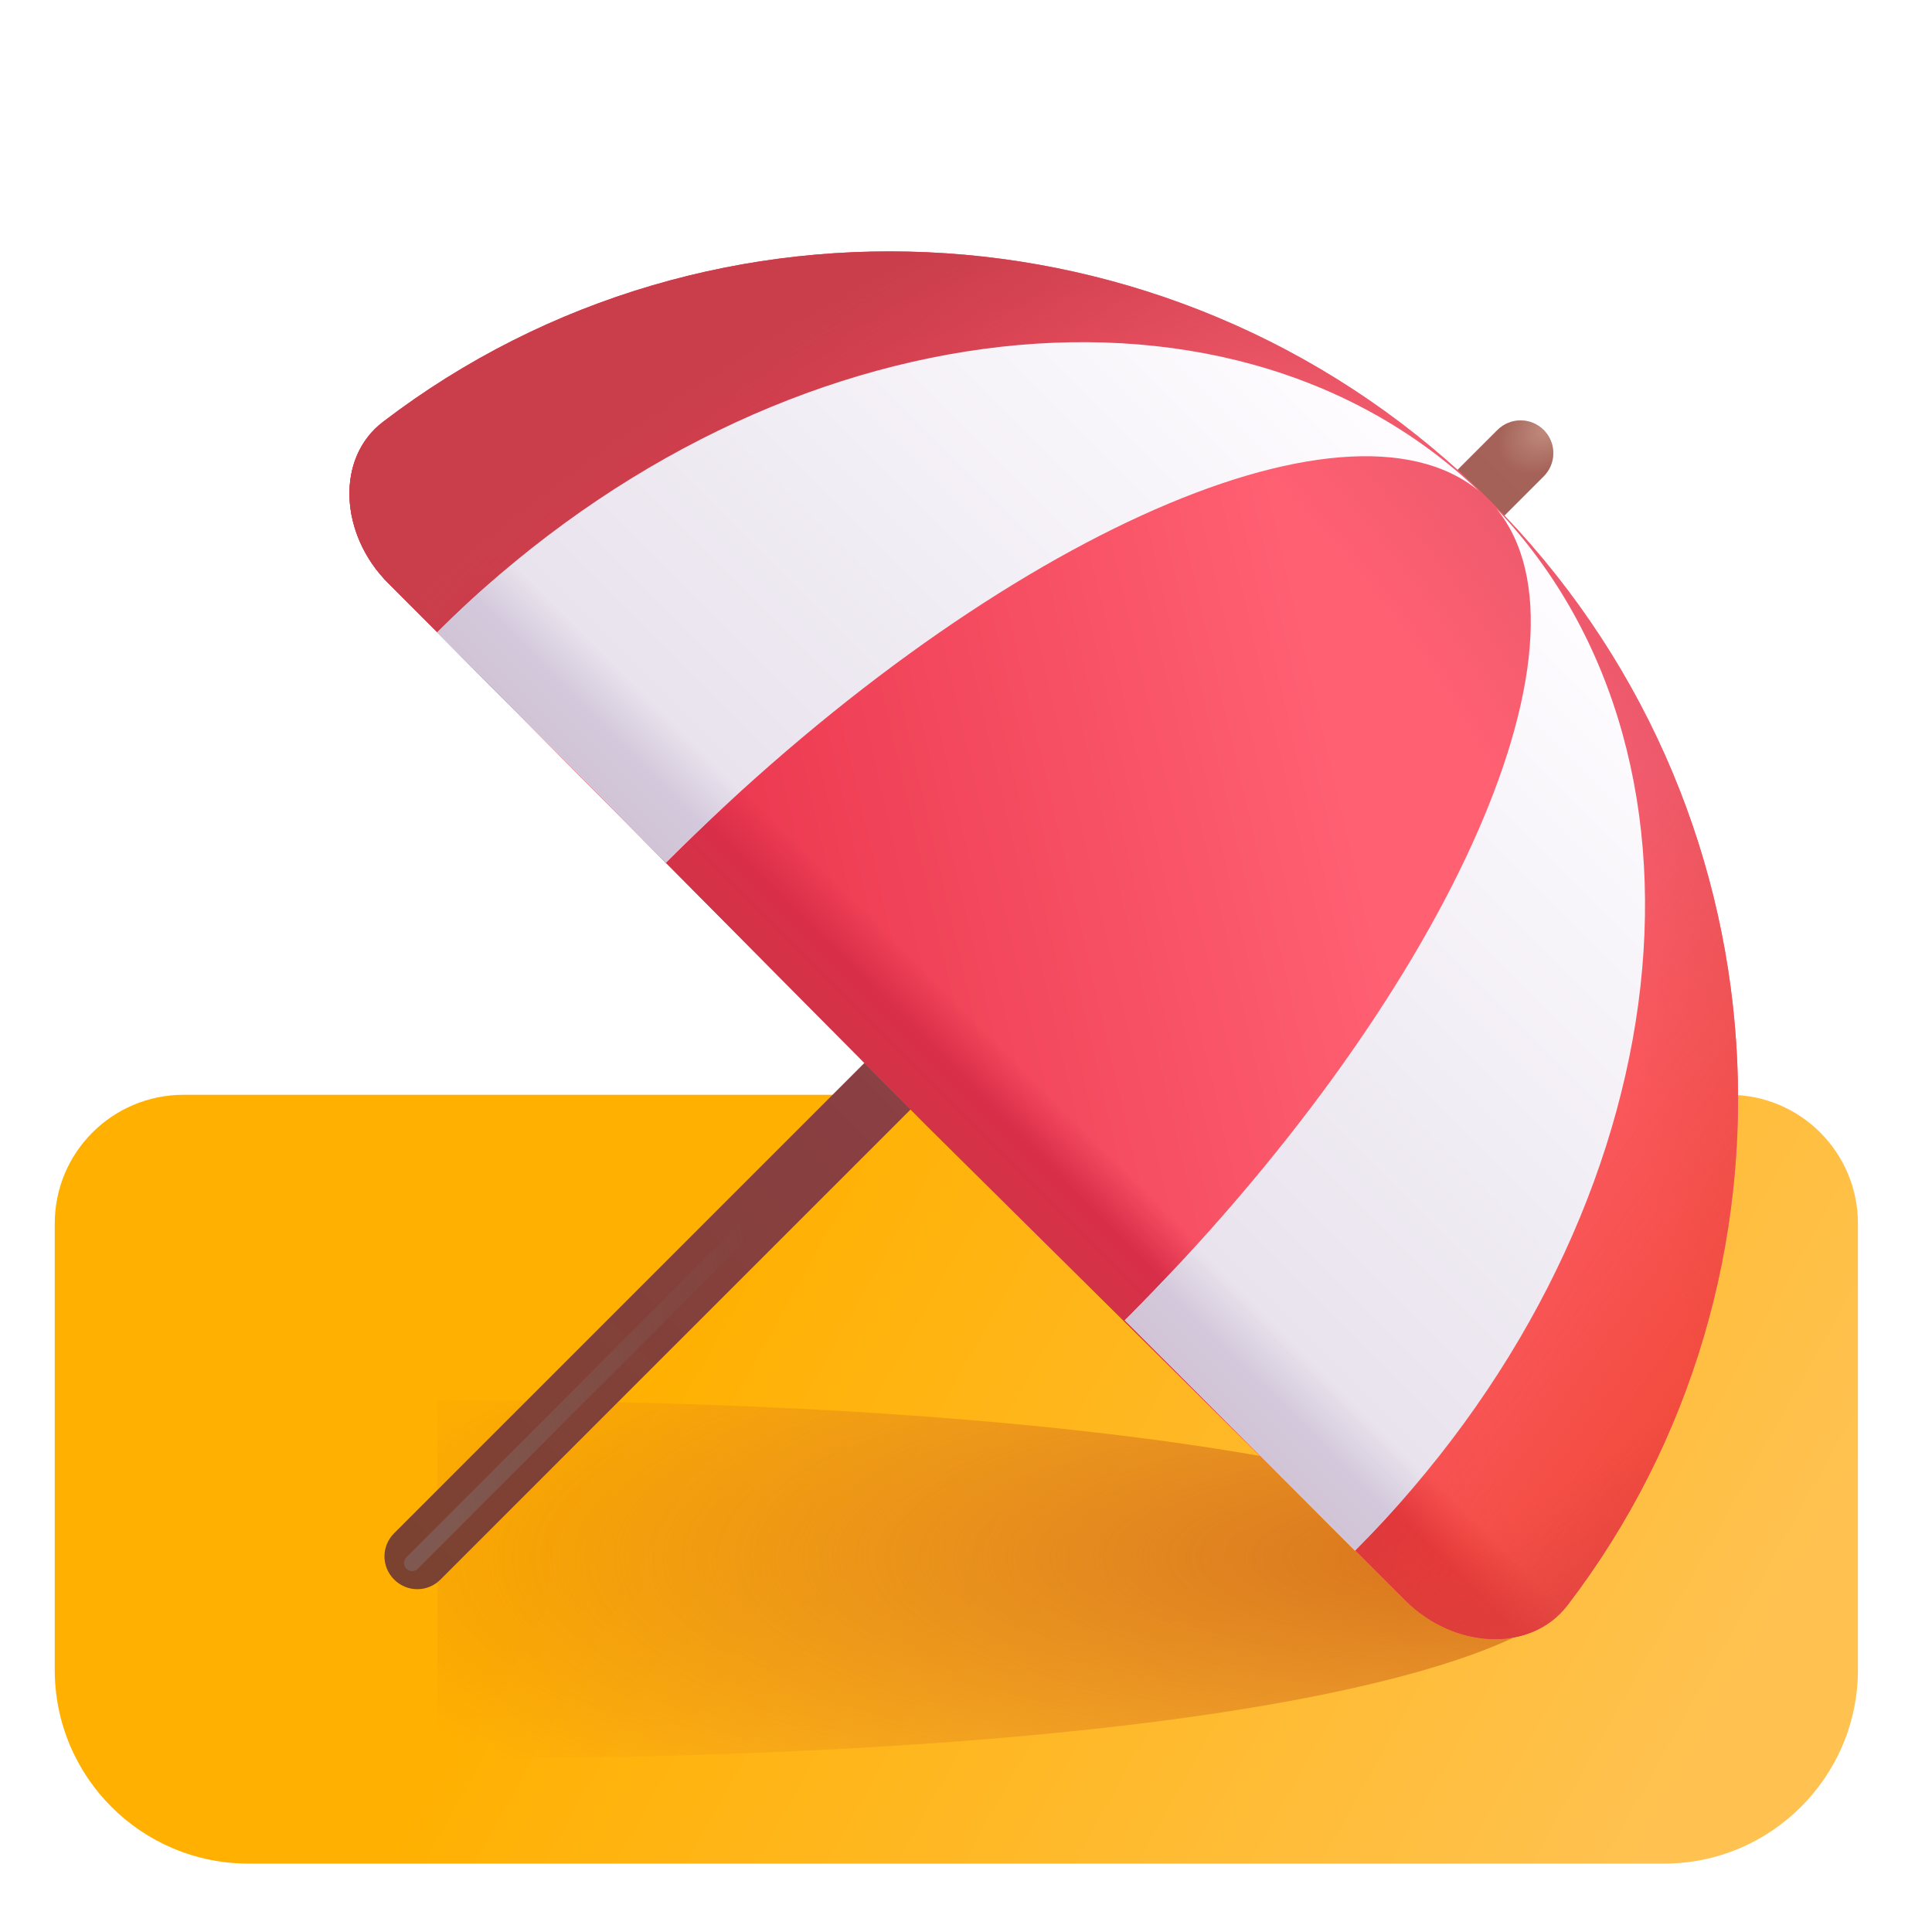 <svg viewBox="1 1 30 30" xmlns="http://www.w3.org/2000/svg">
<g filter="url(#filter0_i_18_15504)">
<path d="M5.01 29.938H26.99C28.65 29.938 30 28.587 30 26.927V20C30 18.9 29.11 18 28 18H4C2.9 18 2 18.89 2 20V26.927C2 28.598 3.35 29.938 5.01 29.938Z" fill="url(#paint0_linear_18_15504)"/>
</g>
<g filter="url(#filter1_f_18_15504)">
<path d="M7.79 28.31C21.495 28.31 25.507 26.442 25.507 25.527C25.507 24.613 20.81 22.743 7.79 22.743V28.31Z" fill="url(#paint1_radial_18_15504)"/>
</g>
<g filter="url(#filter2_i_18_15504)">
<path d="M24.25 7.878L7.12 25.008C6.92 25.207 6.92 25.527 7.12 25.727C7.32 25.927 7.64 25.927 7.84 25.727L24.97 8.598C25.17 8.398 25.17 8.078 24.97 7.878C24.77 7.678 24.45 7.678 24.25 7.878Z" fill="url(#paint2_linear_18_15504)"/>
<path d="M24.25 7.878L7.12 25.008C6.92 25.207 6.92 25.527 7.12 25.727C7.32 25.927 7.64 25.927 7.84 25.727L24.97 8.598C25.17 8.398 25.17 8.078 24.97 7.878C24.77 7.678 24.45 7.678 24.25 7.878Z" fill="url(#paint3_radial_18_15504)"/>
</g>
<path d="M22.82 25.848C23.58 26.608 24.77 26.668 25.34 25.927C29.24 20.828 28.83 13.467 24.13 8.768C19.43 4.068 12.05 3.648 6.95 7.548C6.21 8.108 6.27 9.298 7.03 10.057L7.79 10.818L15.369 18.46L22.05 25.078L22.82 25.848Z" fill="url(#paint4_linear_18_15504)"/>
<path d="M22.82 25.848C23.58 26.608 24.77 26.668 25.34 25.927C29.24 20.828 28.83 13.467 24.13 8.768C19.43 4.068 12.05 3.648 6.95 7.548C6.21 8.108 6.27 9.298 7.03 10.057L7.79 10.818L15.369 18.46L22.05 25.078L22.82 25.848Z" fill="url(#paint5_radial_18_15504)"/>
<path d="M22.82 25.848C23.58 26.608 24.77 26.668 25.34 25.927C29.24 20.828 28.83 13.467 24.13 8.768C19.43 4.068 12.05 3.648 6.95 7.548C6.21 8.108 6.27 9.298 7.03 10.057L7.79 10.818L15.369 18.46L22.05 25.078L22.82 25.848Z" fill="url(#paint6_linear_18_15504)"/>
<path d="M22.82 25.848C23.58 26.608 24.77 26.668 25.34 25.927C29.24 20.828 28.83 13.467 24.13 8.768C19.43 4.068 12.05 3.648 6.95 7.548C6.21 8.108 6.27 9.298 7.03 10.057L7.79 10.818L15.369 18.46L22.05 25.078L22.82 25.848Z" fill="url(#paint7_linear_18_15504)"/>
<path d="M22.82 25.848C23.58 26.608 24.77 26.668 25.34 25.927C29.24 20.828 28.83 13.467 24.13 8.768C19.43 4.068 12.05 3.648 6.95 7.548C6.21 8.108 6.27 9.298 7.03 10.057L7.79 10.818L15.369 18.46L22.05 25.078L22.82 25.848Z" fill="url(#paint8_radial_18_15504)"/>
<path d="M24.233 8.894C28.018 12.864 27.062 20.055 22.04 25.078L18.464 21.499L18.47 21.497C23.429 16.538 25.948 10.979 24.233 8.894Z" fill="url(#paint9_linear_18_15504)"/>
<path d="M24.233 8.894C28.018 12.864 27.062 20.055 22.04 25.078L18.464 21.499L18.47 21.497C23.429 16.538 25.948 10.979 24.233 8.894Z" fill="url(#paint10_linear_18_15504)"/>
<path d="M23.96 8.621C19.989 4.84 12.81 5.797 7.79 10.818L11.341 14.395C16.304 9.433 21.871 6.904 23.96 8.621Z" fill="url(#paint11_linear_18_15504)"/>
<path d="M23.96 8.621C19.989 4.84 12.81 5.797 7.79 10.818L11.341 14.395C16.304 9.433 21.871 6.904 23.96 8.621Z" fill="url(#paint12_linear_18_15504)"/>
<g filter="url(#filter3_f_18_15504)">
<path d="M7.399 25.271L12.974 19.688" stroke="url(#paint13_linear_18_15504)" stroke-width="0.25" stroke-linecap="round"/>
</g>
<defs>
<filter id="filter0_i_18_15504" x="1.85" y="18" width="28.15" height="11.938" filterUnits="userSpaceOnUse" color-interpolation-filters="sRGB">
<feFlood flood-opacity="0" result="BackgroundImageFix"/>
<feBlend mode="normal" in="SourceGraphic" in2="BackgroundImageFix" result="shape"/>
<feColorMatrix in="SourceAlpha" type="matrix" values="0 0 0 0 0 0 0 0 0 0 0 0 0 0 0 0 0 0 127 0" result="hardAlpha"/>
<feOffset dx="-0.15"/>
<feGaussianBlur stdDeviation="0.25"/>
<feComposite in2="hardAlpha" operator="arithmetic" k2="-1" k3="1"/>
<feColorMatrix type="matrix" values="0 0 0 0 1 0 0 0 0 0.886 0 0 0 0 0.451 0 0 0 1 0"/>
<feBlend mode="normal" in2="shape" result="effect1_innerShadow_18_15504"/>
</filter>
<filter id="filter1_f_18_15504" x="6.79" y="21.743" width="19.716" height="7.568" filterUnits="userSpaceOnUse" color-interpolation-filters="sRGB">
<feFlood flood-opacity="0" result="BackgroundImageFix"/>
<feBlend mode="normal" in="SourceGraphic" in2="BackgroundImageFix" result="shape"/>
<feGaussianBlur stdDeviation="0.5" result="effect1_foregroundBlur_18_15504"/>
</filter>
<filter id="filter2_i_18_15504" x="6.97" y="7.528" width="18.15" height="18.35" filterUnits="userSpaceOnUse" color-interpolation-filters="sRGB">
<feFlood flood-opacity="0" result="BackgroundImageFix"/>
<feBlend mode="normal" in="SourceGraphic" in2="BackgroundImageFix" result="shape"/>
<feColorMatrix in="SourceAlpha" type="matrix" values="0 0 0 0 0 0 0 0 0 0 0 0 0 0 0 0 0 0 127 0" result="hardAlpha"/>
<feOffset dy="-0.2"/>
<feGaussianBlur stdDeviation="0.25"/>
<feComposite in2="hardAlpha" operator="arithmetic" k2="-1" k3="1"/>
<feColorMatrix type="matrix" values="0 0 0 0 0.498 0 0 0 0 0.263 0 0 0 0 0.11 0 0 0 1 0"/>
<feBlend mode="normal" in2="shape" result="effect1_innerShadow_18_15504"/>
</filter>
<filter id="filter3_f_18_15504" x="7.024" y="19.313" width="6.325" height="6.333" filterUnits="userSpaceOnUse" color-interpolation-filters="sRGB">
<feFlood flood-opacity="0" result="BackgroundImageFix"/>
<feBlend mode="normal" in="SourceGraphic" in2="BackgroundImageFix" result="shape"/>
<feGaussianBlur stdDeviation="0.125" result="effect1_foregroundBlur_18_15504"/>
</filter>
<linearGradient id="paint0_linear_18_15504" x1="27.019" y1="29.124" x2="12.029" y2="20.73" gradientUnits="userSpaceOnUse">
<stop stop-color="#FFC250"/>
<stop offset="1" stop-color="#FFB000"/>
</linearGradient>
<radialGradient id="paint1_radial_18_15504" cx="0" cy="0" r="1" gradientUnits="userSpaceOnUse" gradientTransform="translate(24.27 25.177) rotate(180) scale(19.223 5.277)">
<stop stop-color="#D7731C"/>
<stop offset="1" stop-color="#D7731C" stop-opacity="0"/>
</radialGradient>
<linearGradient id="paint2_linear_18_15504" x1="24.997" y1="7.887" x2="7.146" y2="25.738" gradientUnits="userSpaceOnUse">
<stop stop-color="#A66459"/>
<stop offset="0.589" stop-color="#8A3F42"/>
<stop offset="1" stop-color="#7B4230"/>
</linearGradient>
<radialGradient id="paint3_radial_18_15504" cx="0" cy="0" r="1" gradientUnits="userSpaceOnUse" gradientTransform="translate(25.062 7.812) rotate(139.857) scale(0.921 0.591)">
<stop stop-color="#C18E80"/>
<stop offset="0.993" stop-color="#C18E80" stop-opacity="0"/>
</radialGradient>
<linearGradient id="paint4_linear_18_15504" x1="22.13" y1="14.375" x2="13.192" y2="16.438" gradientUnits="userSpaceOnUse">
<stop stop-color="#FF6072"/>
<stop offset="1" stop-color="#EC3A51"/>
</linearGradient>
<radialGradient id="paint5_radial_18_15504" cx="0" cy="0" r="1" gradientUnits="userSpaceOnUse" gradientTransform="translate(16.183 19.259) rotate(-23.165) scale(12.841 20.253)">
<stop offset="0.768" stop-color="#EA596B" stop-opacity="0"/>
<stop offset="1" stop-color="#EA596B"/>
</radialGradient>
<linearGradient id="paint6_linear_18_15504" x1="13.089" y1="17.67" x2="15.984" y2="14.775" gradientUnits="userSpaceOnUse">
<stop stop-color="#CB3A43"/>
<stop offset="0.481" stop-color="#D92E49"/>
<stop offset="0.671" stop-color="#D92E49" stop-opacity="0"/>
</linearGradient>
<linearGradient id="paint7_linear_18_15504" x1="29.691" y1="23.289" x2="22.653" y2="18.238" gradientUnits="userSpaceOnUse">
<stop stop-color="#EE442B"/>
<stop offset="1" stop-color="#EE442B" stop-opacity="0"/>
</linearGradient>
<radialGradient id="paint8_radial_18_15504" cx="0" cy="0" r="1" gradientUnits="userSpaceOnUse" gradientTransform="translate(20.442 17.438) rotate(-119.416) scale(13.489 22.504)">
<stop stop-color="#CA3E4B" stop-opacity="0"/>
<stop offset="0.611" stop-color="#CA3E4B" stop-opacity="0"/>
<stop offset="1" stop-color="#CA3E4B"/>
</radialGradient>
<linearGradient id="paint9_linear_18_15504" x1="15.067" y1="18.188" x2="24.005" y2="9.25" gradientUnits="userSpaceOnUse">
<stop stop-color="#E5DFEA"/>
<stop offset="1" stop-color="#FEFCFF"/>
</linearGradient>
<linearGradient id="paint10_linear_18_15504" x1="13.692" y1="19" x2="16.474" y2="16.219" gradientUnits="userSpaceOnUse">
<stop stop-color="#C9B9C9"/>
<stop offset="0.612" stop-color="#D4C9DC"/>
<stop offset="0.815" stop-color="#D4C9DC" stop-opacity="0"/>
</linearGradient>
<linearGradient id="paint11_linear_18_15504" x1="15.067" y1="18.188" x2="24.005" y2="9.25" gradientUnits="userSpaceOnUse">
<stop stop-color="#E5DFEA"/>
<stop offset="1" stop-color="#FEFCFF"/>
</linearGradient>
<linearGradient id="paint12_linear_18_15504" x1="13.692" y1="19" x2="16.474" y2="16.219" gradientUnits="userSpaceOnUse">
<stop stop-color="#C9B9C9"/>
<stop offset="0.612" stop-color="#D4C9DC"/>
<stop offset="0.815" stop-color="#D4C9DC" stop-opacity="0"/>
</linearGradient>
<linearGradient id="paint13_linear_18_15504" x1="7.786" y1="24.667" x2="13.589" y2="23.419" gradientUnits="userSpaceOnUse">
<stop stop-color="#7F5951"/>
<stop offset="1" stop-color="#7F5951" stop-opacity="0"/>
</linearGradient>
</defs>
</svg>
